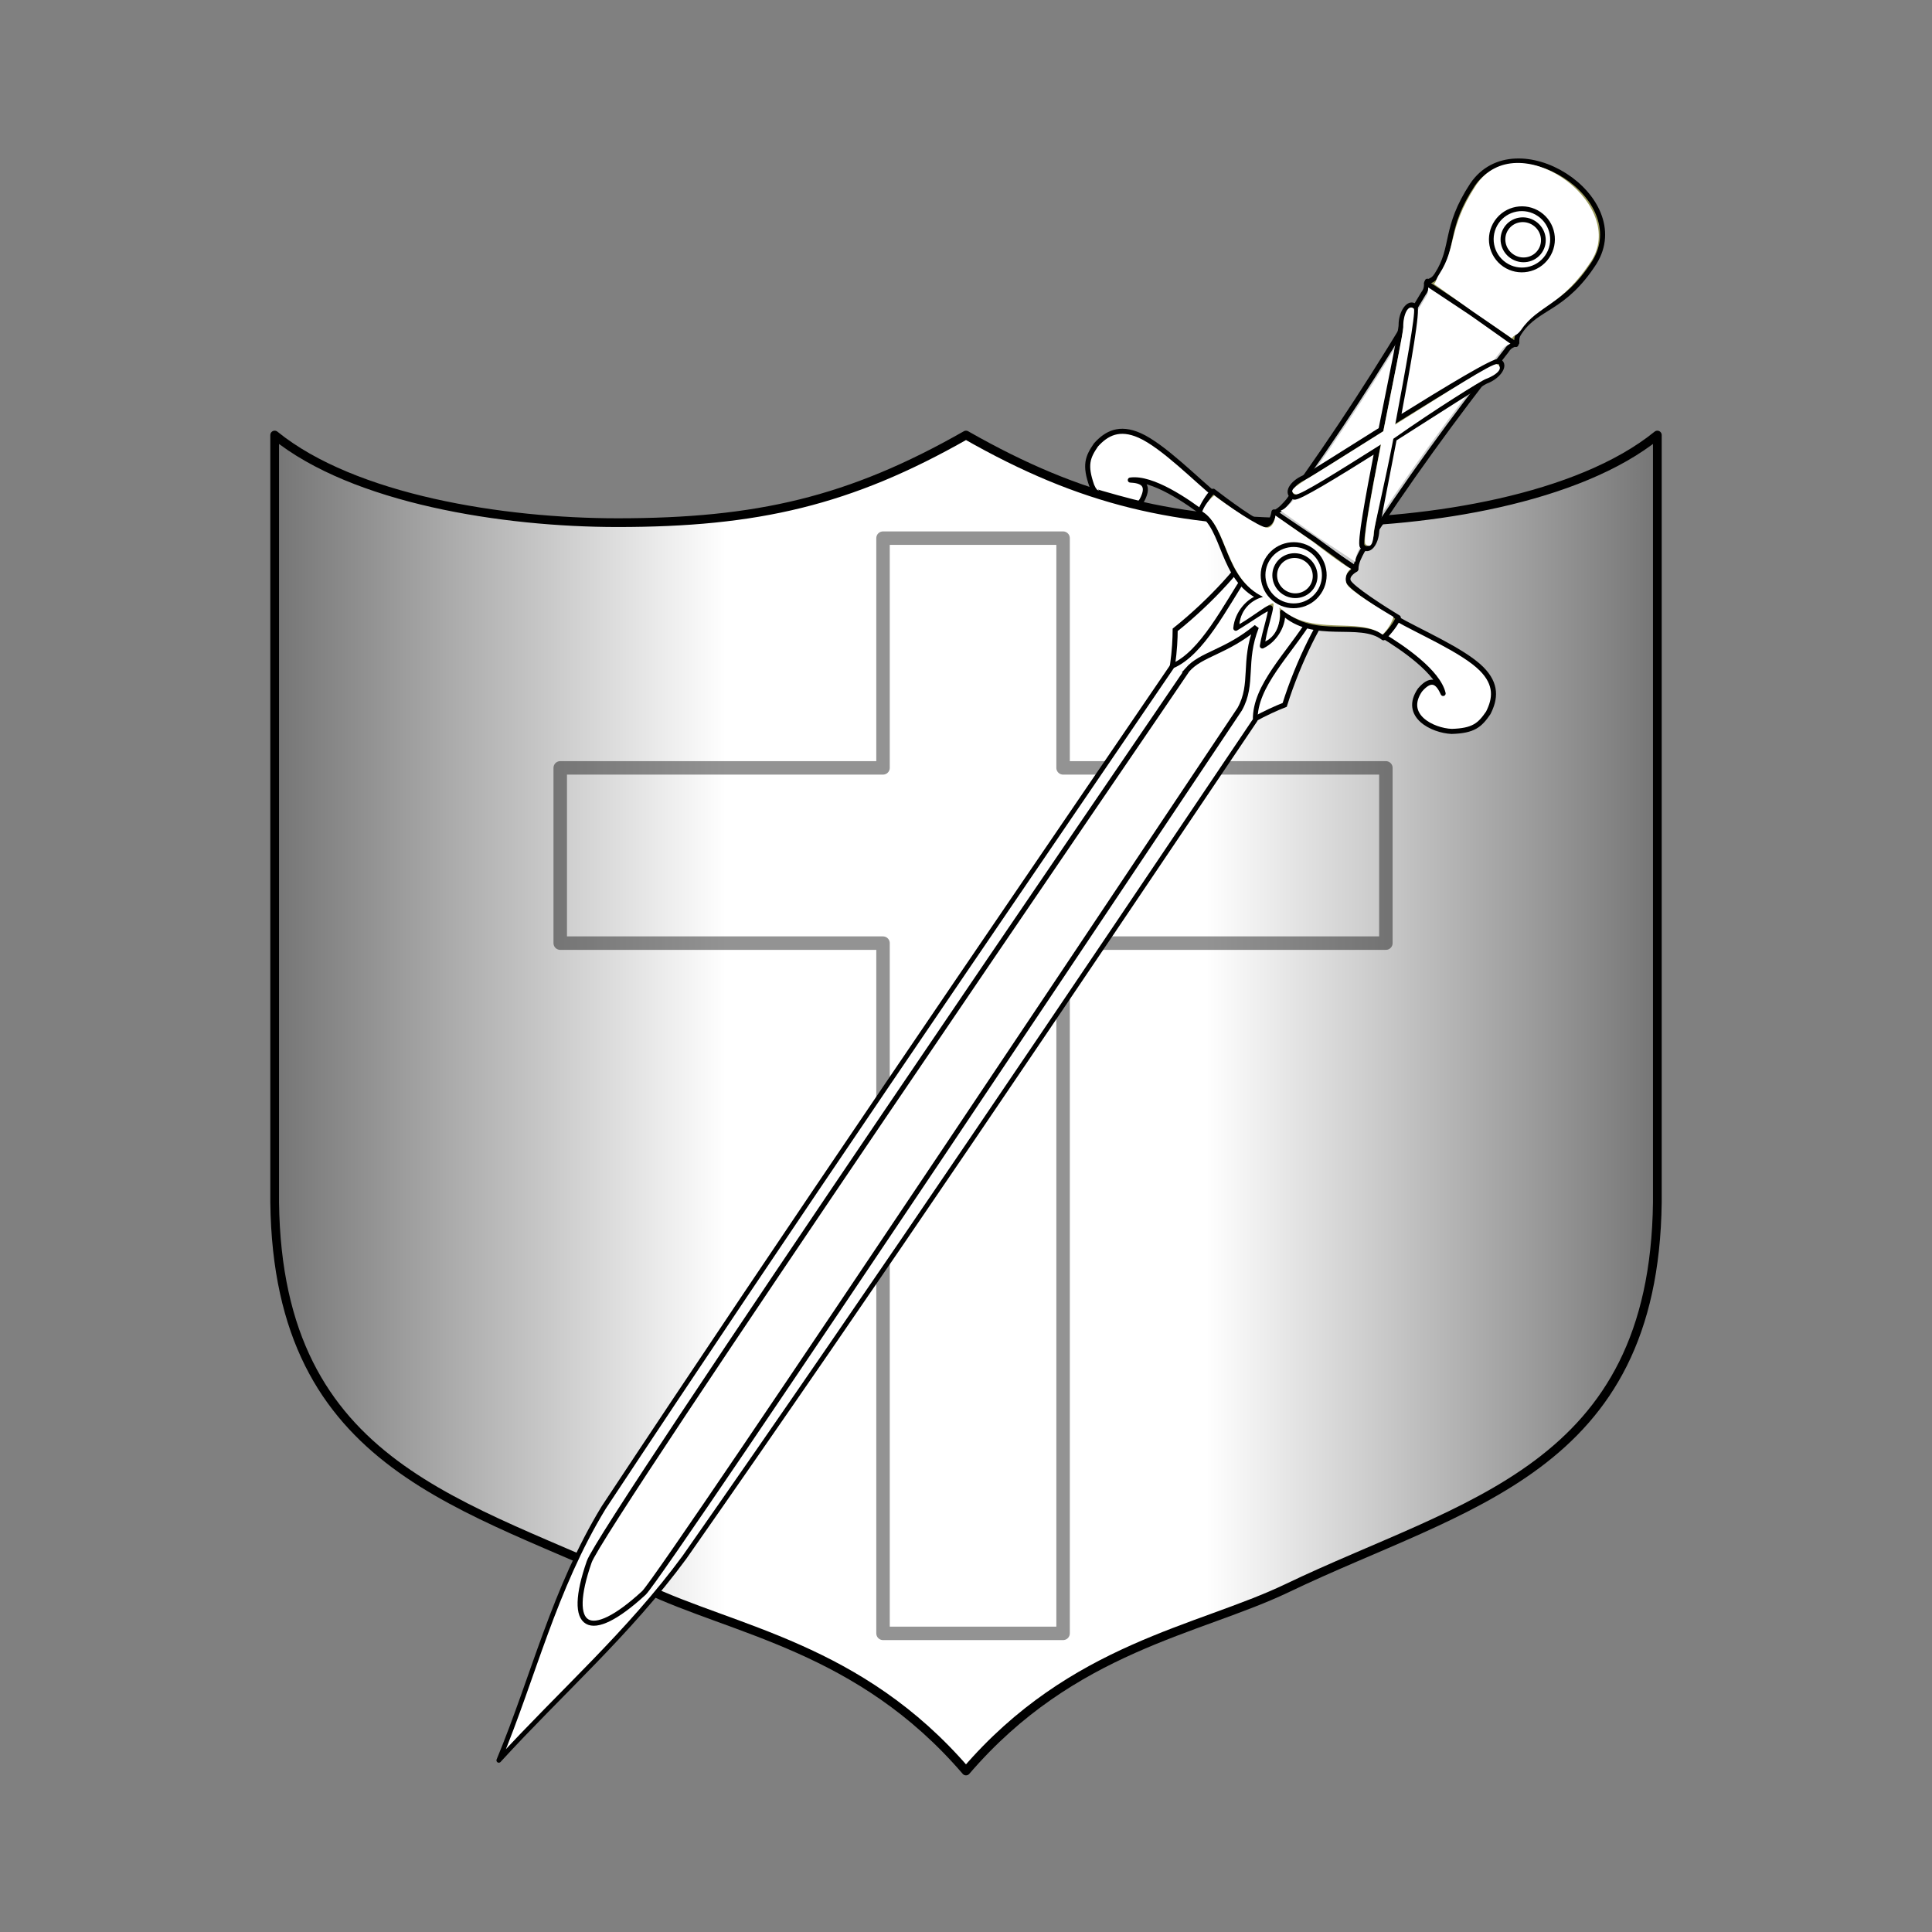 <svg:svg xmlns:dc="http://purl.org/dc/elements/1.1/" xmlns:ns1="http://sodipodi.sourceforge.net/DTD/sodipodi-0.dtd" xmlns:ns2="http://www.inkscape.org/namespaces/inkscape" xmlns:ns3="http://www.w3.org/1999/xlink" xmlns:ns5="http://web.resource.org/cc/" xmlns:rdf="http://www.w3.org/1999/02/22-rdf-syntax-ns#" xmlns:svg="http://www.w3.org/2000/svg" height="947.579" id="svg1" version="1.0" viewBox="-91.244 14.296 947.579 947.579" width="947.579" ns1:docbase="/symlinks/soldiers/images/decorations" ns1:docname="longsword-and-shield.svg" ns1:version="0.32" ns2:version="0.44.1">
  <svg:rect x="-91.244" y="14.296" width="947.579" height="947.579" fill="#808080" stroke="none"/>
  <svg:defs id="defs3">
    <svg:linearGradient id="linearGradient1557">
      <svg:stop id="stop1558" offset="0" style="stop-color:black;stop-opacity:.546" />
      <svg:stop id="stop1559" offset="1" style="stop-color:black;stop-opacity:0" />
    </svg:linearGradient>
    <svg:linearGradient id="linearGradient8383">
      <svg:stop id="stop8384" offset="0" style="stop-color:#ffffff;stop-opacity:.798" />
      <svg:stop id="stop8385" offset="1" style="stop-color:#ffffff;stop-opacity:.191" />
    </svg:linearGradient>
    <svg:linearGradient gradientUnits="userSpaceOnUse" id="linearGradient14221" x1="41.331" x2="264.76" y1="555.29" y2="555.29" ns2:collect="always" ns3:href="#linearGradient1557" />
    <svg:linearGradient gradientTransform="matrix(-1 0 0 1 765.09 0)" gradientUnits="userSpaceOnUse" id="linearGradient14225" x1="41.331" x2="264.76" y1="555.29" y2="555.29" ns2:collect="always" ns3:href="#linearGradient1557" />
    <svg:linearGradient gradientTransform="scale(1.019 .981)" gradientUnits="userSpaceOnUse" id="linearGradient14253" x1="238.14" x2="253.04" y1="116.46" y2="131.07" ns2:collect="always" ns3:href="#linearGradient8383" />
  </svg:defs>
  <ns1:namedview bordercolor="#666666" borderopacity="1.0" height="11in" id="base" pagecolor="white" showgrid="false" width="8.5in" ns2:current-layer="svg1" ns2:cx="413.82502" ns2:cy="482.96593" ns2:pageopacity="0" ns2:pageshadow="2" ns2:window-height="992" ns2:window-width="1004" ns2:window-x="88" ns2:window-y="48" ns2:zoom="1" />
  <svg:path d="m43.471 227.67v376.34c1.592 131.49 94.769 147.61 181.47 189.16 43.52 20.86 105.39 28.93 157.6 89.74 52.22-60.81 114.09-68.88 157.61-89.74 86.7-41.55 179.88-57.67 181.47-189.16v-376.34c-38.85 31.52-112.06 42.97-168.13 42.97-68.42 0-113.95-10.5-170.95-42.97-56.99 32.47-102.52 42.97-170.94 42.97-56.07 0-129.28-11.45-168.13-42.97z" id="path6885" style="stroke-linejoin:round;fill-rule:evenodd;stroke:black;stroke-linecap:round;stroke-width:4.279;fill:white" />
  <svg:path d="m430.16 815.4v-338.53h158.32v-85.96h-158.32v-112.67h-88.31v112.67h-158.32v85.96h158.32v338.53h88.31z" id="path9105" style="stroke-linejoin:round;stroke-opacity:.557;fill-rule:evenodd;color:black;stroke:#3e3e3e;stroke-linecap:round;stroke-width:6.605;fill:white" ns1:nodetypes="ccccccccccccc" />
  <svg:path d="m721.62 227.67v376.34c-1.59 131.49-94.77 147.61-181.47 189.16-43.52 20.86-105.39 28.93-157.61 89.74-52.21-60.81-114.08-68.88-157.6-89.74-86.7-41.55-179.88-57.67-181.47-189.16l0.001-376.34c38.844 31.52 112.06 42.97 168.13 42.97 68.42 0 113.95-10.5 170.94-42.97 57 32.47 102.53 42.97 170.95 42.97 56.07 0 129.28-11.45 168.13-42.97z" id="path14223" style="fill-rule:evenodd;fill:url(#linearGradient14225)" />
  <svg:path d="m43.471 227.67v376.34c1.592 131.49 94.769 147.61 181.47 189.16 43.52 20.86 105.39 28.93 157.6 89.74 52.22-60.81 114.09-68.88 157.61-89.74 86.7-41.55 179.88-57.67 181.47-189.16v-376.34c-38.85 31.52-112.06 42.97-168.13 42.97-68.42 0-113.95-10.5-170.95-42.97-56.99 32.47-102.52 42.97-170.94 42.97-56.07 0-129.28-11.45-168.13-42.97z" id="path13328" style="fill-rule:evenodd;fill:url(#linearGradient14221)" />
  <svg:path d="m544.68 293.47l-0.04 0.04-21.11-11.5c-4.41 8.65-20.3 26.79-38.39 41.2-0.01 8.21-1.26 25.47-6.17 34.22l15.12 10.15 0.14 0.1 14.93 10.44c6.38-7.73 22.03-15.13 29.69-18.1 6.91-22.08 18.1-43.43 24.57-50.67l-18.35-15.54 0.04-0.05-0.24-0.16-0.19-0.13z" id="path2160" style="fill-rule:evenodd;stroke:black;stroke-width:1.862pt;fill:white" />
  <svg:path d="m204.86 753.67c91.89-139.02 185.42-275.5 278.91-412.72 14.52-6.17 25.89-29.13 36.52-45.28l31.61 21.67c-11.07 17.84-27.79 33.22-27.49 50.06-92.26 136.99-184.55 274.29-279.87 410.59-27.24 37.13-60.75 66.46-91.13 99.69 17.15-41.34 27.01-83.9 51.45-124.01z" id="path908" style="stroke-linejoin:round;fill-rule:evenodd;stroke:black;stroke-width:2.328;fill:white" ns1:nodetypes="cccccccc" />
  <svg:path d="m608.81 152.23c-0.92 1.9 0.35 3.06-2.02 6.24-22.09 37.22-42.29 68.32-66.16 101.47-1.72 1.96-3.93 4.67-6.82 5.83l19.79 14.06 20.2 13.35c0.04-3.11 1.77-6.16 2.98-8.47 22.31-34.22 44.02-64.28 70.76-98.31 2.11-3.36 3.71-2.56 5.14-4.1l-22.17-14.7-21.7-15.37z" id="path4029" style="stroke-linejoin:round;fill-rule:evenodd;stroke:black;stroke-width:1.862pt;fill:#cacbcb" ns1:nodetypes="ccccccccccc" />
  <svg:path d="m609.58 154.59c-0.92 1.89 0.35 3.05-2.02 6.23-22.09 37.23-39.98 64.94-63.84 98.09-1.72 1.96-3.93 4.68-6.82 5.84l18.43 13.12 18.17 11.96c0.04-3.11 1.78-6.15 2.98-8.46 22.31-34.22 41.7-60.9 68.45-94.93 2.11-3.36 3.7-2.56 5.14-4.1l-20.14-13.31-20.35-14.44z" id="path1561" style="fill-rule:evenodd;fill:white" ns1:nodetypes="ccccccccccc" />
  <svg:path d="m644.07 191.57c-1.82-1.09-25.69 13.37-49.64 28.27 5.14-27.18 9.85-54.04 8.22-55.32-2.85-2.57-6.75 3.06-6.69 9.24 0.03 2.46-5.07 27.06-9.89 51.28-17.29 10.84-36.14 22.79-37.91 23.62-5.73 2.52-8.98 7.7-4.65 9.44 1.86 0.72 20.7-10.78 40.72-23.38-4.63 23.72-8.69 46.04-7.32 47.54 3.18 3.41 6.81-1.44 7.1-7.69 0.14-2.01 4.59-24.32 8.58-45.05 21.37-13.56 42.92-27.5 45.27-28.38 5.79-2.17 9.63-7.84 6.21-9.57z" id="path2818" style="fill-rule:evenodd;stroke:black;stroke-width:1.862pt;fill:#9b9b5d" />
  <svg:path d="m506.13 258.24c-10.42-8.35-26.73-25.18-38.48-30.41-9.91-4.37-16.23-1.04-21.38 4.71-4.14 6.04-5.58 9.9-2.02 20.01 0.24 0.54 0.51 1.09 0.81 1.64 0.14 0.28 0.61 0.74 0.78 1.02 0.16 0.28 21.63 6.27 21.9 5.92 0.28-0.35 0.8-1.04 1.07-1.43 4.45-8.25-0.61-9.7-5.68-9.95 10.72-1.53 28.02 10.33 36.98 17.27 2.45-3.56 2.49-7.16 6.02-8.78z" id="path6517" style="stroke-linejoin:round;fill-rule:evenodd;stroke:black;stroke-width:1.862pt;fill:white" ns1:nodetypes="ccccssscccc" />
  <svg:path d="m593.12 317.37c11.55 6.71 33.13 15.85 42.24 24.92 7.66 7.67 6.83 14.77 3.33 21.65-4.14 6.04-7.23 8.77-17.94 9.09-9.41-0.4-24.18-7.69-15.53-20.32 6.1-7.13 9.27-2.93 11.34 1.71-2.45-10.56-19.75-22.41-29.46-28.26 2.45-3.57 5.79-4.91 6.02-8.79z" id="path7760" style="stroke-linejoin:round;fill-rule:evenodd;stroke:black;stroke-width:1.862pt;fill:white" ns1:nodetypes="cccccccc" />
  <svg:path d="m553.69 278.97l-20.1-13.59s-0.8 6.24-4.32 6.31c-3.53 0.07-19.96-12.19-25.47-16.47-2.3 1.9-5.2 6.85-6.61 10.36 12.63 7.66 10.49 32.54 29.59 41.65-5.36 1.3-11.24 7.7-11.9 15.2 6.64-3.9 15.15-10.19 16.88-10.02 0.89 1.6-2.64 11.12-3.87 18.72 6.75-3.32 10.61-11.11 9.88-16.58 15.39 14.52 37.81 3.55 49.52 12.57 2.76-2.58 6.33-7.07 7.28-9.9-5.98-3.6-23.31-14.55-24.52-17.86-1.2-3.31 3.66-5.77 3.66-5.77l-20.02-14.62z" id="path1533" style="stroke-linejoin:round;fill-rule:evenodd;stroke:black;stroke-width:1.862pt;fill:#9b9b5d" ns1:nodetypes="ccccccccccccccc" />
  <svg:path d="m553.17 280.36l-18.86-13.23s-0.57 5.9-4.09 5.97c-3.53 0.07-20.42-11.52-25.93-15.79-2.3 1.9-4.49 4.36-5.89 7.86 12.63 7.67 10.82 32.77 29.92 41.89-5.36 1.29-10.98 5.88-11.65 13.38 6.64-3.9 14.82-10.43 16.55-10.25 0.88 1.6-2.64 11.12-3.88 18.72 6.75-3.32 7.66-11.15 6.93-16.62 15.39 14.52 38.83 4.25 50.53 13.26 2.77-2.58 4.5-5.84 5.45-8.67-5.98-3.6-21.85-13.05-23.06-16.36s0.59-6.38 2.19-7.27c-3.84-1.64-18.21-12.89-18.21-12.89z" id="path2812" style="fill-rule:evenodd;fill:white" ns1:nodetypes="ccccccccccccccc" />
  <svg:path d="m608.41 153.19c1.43-1.53 2.97-0.77 5.09-4.13 8.8-13.57 3.31-22.66 17.42-44.13 21.23-31.03 79.59 6.13 59.83 38.08-14.97 23.27-27.98 21.44-36.5 33.98-2.37 3.18-1.05 4.38-1.97 6.27l-21.71-15.37-22.16-14.7z" id="path5274" style="stroke-linejoin:round;fill-rule:evenodd;stroke:black;stroke-width:1.862pt;fill:#9b9b5d" ns1:nodetypes="cccccccc" />
  <svg:g id="g9632" transform="matrix(1.536 1.053 -1.053 1.536 289.74 -150.82)">
    <svg:path d="m258.1 121.41c0 4-3.38 7.25-7.54 7.25-4.17 0-7.55-3.25-7.55-7.25s3.38-7.24 7.55-7.24c4.16 0 7.54 3.24 7.54 7.24z" id="path7761" style="fill-rule:evenodd;stroke:black;stroke-width:1.146;fill:url(#linearGradient14253)" transform="matrix(1.069 0 0 1.113 -19.772 -14.033)" />
    <svg:path d="m252.6 121.99c0 2.03-1.68 3.67-3.74 3.67-2.07 0-3.75-1.64-3.75-3.67s1.68-3.67 3.75-3.67c2.06 0 3.74 1.64 3.74 3.67z" id="path8387" style="fill-rule:evenodd;stroke:black;stroke-width:.874;fill:white" transform="matrix(1.431 0 0 1.43 -107.7 -53.432)" />
  </svg:g>
  <svg:path d="m612.09 153.56c1.43-1.54 0.48-1.49 2.59-4.84 8.81-13.57 4-22.2 18.1-43.67 20.02-29.714 73.77 8.1 56.89 36.56-14.96 23.27-26.39 22.03-34.91 34.57-2.37 3.18-3.53 2.19-4.44 4.08l-19.23-13.18-19-13.52z" id="path2814" style="fill-rule:evenodd;fill:white" ns1:nodetypes="cccccccc" />
  <svg:g id="g9636" transform="matrix(1.536 1.053 -1.053 1.536 401.68 -315.55)">
    <svg:path d="m258.1 121.41c0 4-3.38 7.25-7.54 7.25-4.17 0-7.55-3.25-7.55-7.25s3.38-7.24 7.55-7.24c4.16 0 7.54 3.24 7.54 7.24z" id="path9637" style="fill-rule:evenodd;stroke:black;stroke-width:1.146;fill:url(#linearGradient14253)" transform="matrix(1.069 0 0 1.113 -19.772 -14.033)" />
    <svg:path d="m252.6 121.99c0 2.03-1.68 3.67-3.74 3.67-2.07 0-3.75-1.64-3.75-3.67s1.68-3.67 3.75-3.67c2.06 0 3.74 1.64 3.74 3.67z" id="path9638" style="fill-rule:evenodd;stroke:black;stroke-width:.874;fill:white" transform="matrix(1.431 0 0 1.43 -107.7 -53.432)" />
  </svg:g>
  <svg:path d="m491.1 342.85c-11.49 17.15-287.92 420.8-293.37 437.5-11.45 32.87-0.18 40.11 26.88 15.18 10.51-10.62 285.68-423.93 292.2-433.44 6.93-12.44 1.46-23.34 8.16-40.25-14.99 12.41-27.04 13.16-33.87 21.01z" id="path930" style="fill-rule:evenodd;stroke:black;stroke-width:1.862pt;fill:white" ns1:nodetypes="cccccc" />
  <svg:path d="m642.99 192.94c-1.82-1.08-25.99 14.7-49.94 29.61 5.14-27.18 9.99-54.26 9.22-56.79-2.85-2.56-5.34 2.8-5.28 8.98 0.03 2.46-4.92 26.85-9.75 51.07-17.28 10.84-36.14 22.78-37.91 23.62-4.82 3.45-9.37 5.59-5.04 7.33 1.86 0.72 21.77-11.89 41.79-24.49-4.64 23.71-8.99 47.37-7.62 48.87 2.43 2.28 3.84 0.2 4.13-6.04 0.14-2.01 5.58-24.87 9.57-45.61 20.97-14.75 42.93-28.41 45.28-29.28 5.79-2.18 8.97-5.54 5.55-7.27z" id="path4693" style="fill-rule:evenodd;fill:white" ns1:nodetypes="ccccccccccccc" />
</svg:svg>
